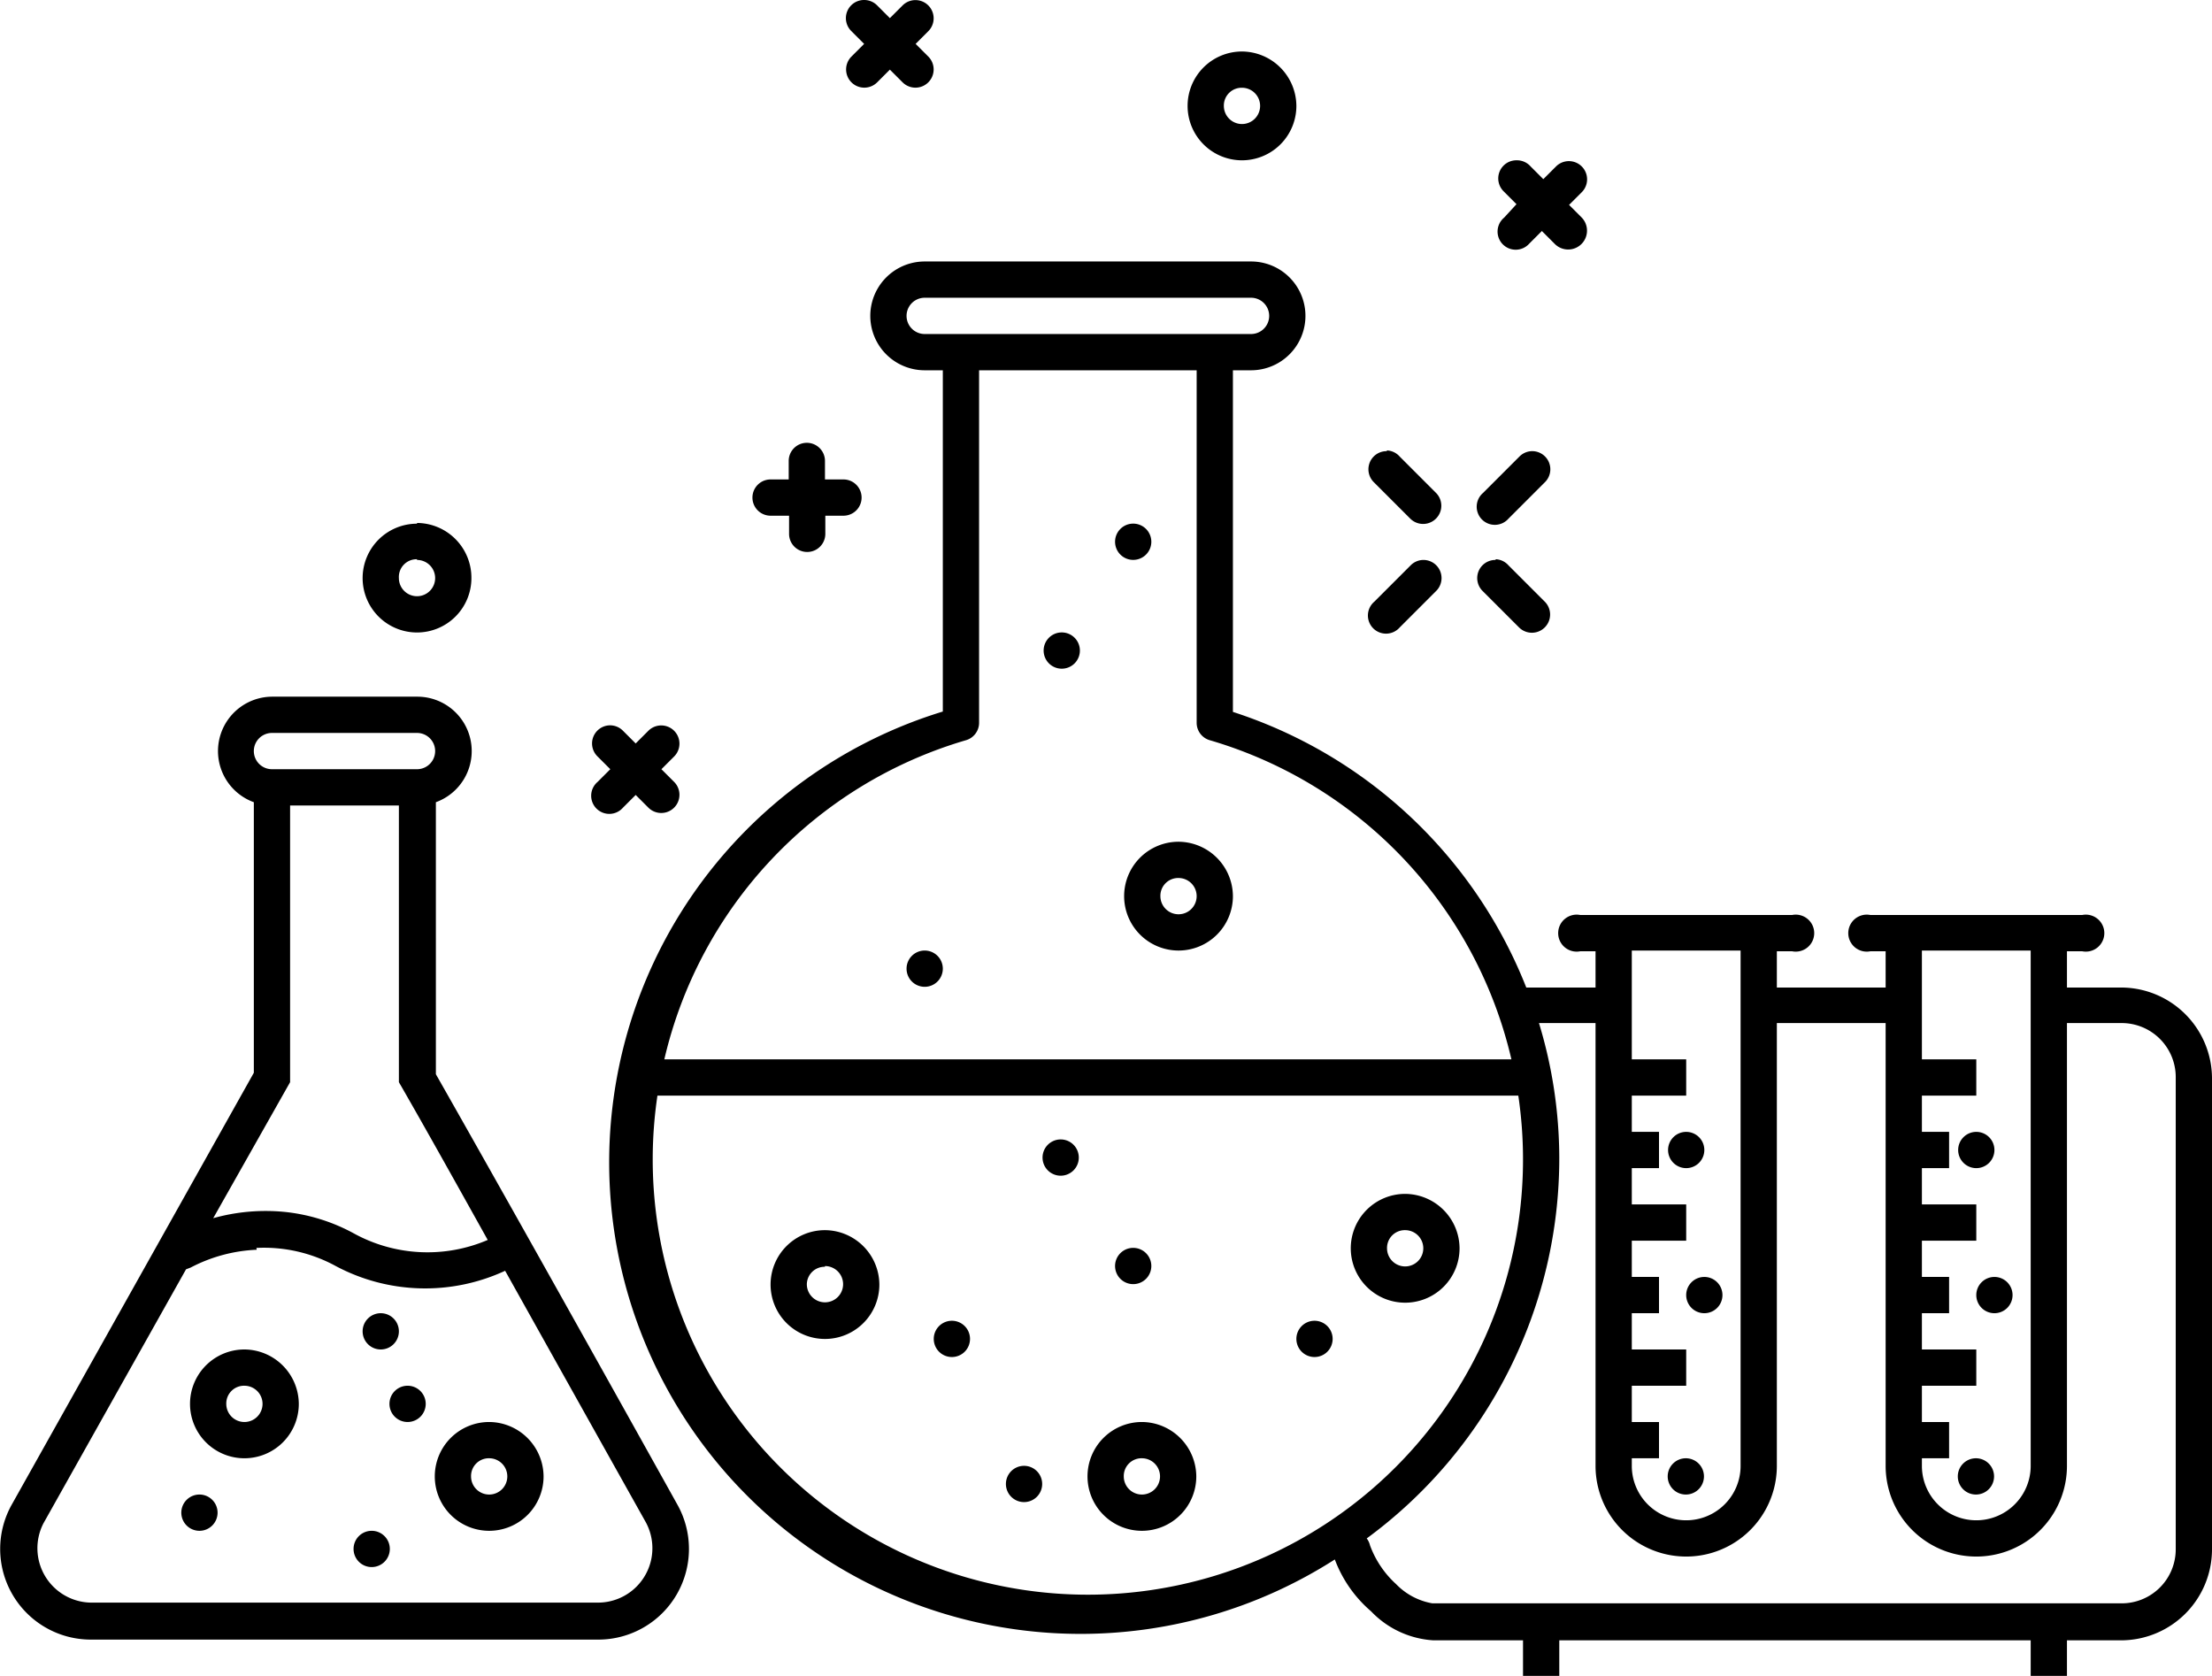 <svg xmlns="http://www.w3.org/2000/svg" viewBox="0 0 61 46.21"><title>Asset 1</title><g id="Layer_2" data-name="Layer 2"><g id="Layer_1-2" data-name="Layer 1"><path d="M23.83,0a.5.5,0,0,0-.35.86l.35.35-.35.35a.5.5,0,1,0,.71.71l.35-.35.35.35a.5.5,0,0,0,.71-.71l-.35-.35L25.6.86a.5.5,0,1,0-.71-.71L24.54.5,24.19.15A.5.5,0,0,0,23.83,0ZM34.25,1.42a1.5,1.5,0,1,0,1.5,1.5A1.51,1.51,0,0,0,34.25,1.42Zm0,1a.5.5,0,1,1-.5.5A.49.49,0,0,1,34.25,2.42Zm7.57,2a.5.5,0,0,0-.35.86l.35.35L41.48,6a.5.5,0,1,0,.69.72l0,0,.35-.35.35.35A.5.5,0,1,0,43.62,6l0,0-.35-.35.35-.35a.5.5,0,1,0-.71-.71l-.35.35-.35-.35A.5.5,0,0,0,41.83,4.42ZM25.5,7.21a1.5,1.5,0,0,0,0,3H26v9.41A13,13,0,1,0,36.81,43a3.5,3.5,0,0,0,1,1.43,2.59,2.59,0,0,0,1.72.8H42v1h1v-1H56v1h1v-1h1.5a2.51,2.51,0,0,0,2.5-2.5v-13a2.51,2.51,0,0,0-2.5-2.5H57v-1h.42a.51.51,0,1,0,0-1H51.58a.51.51,0,1,0,0,1H52v1H49v-1h.42a.51.51,0,1,0,0-1H43.58a.51.51,0,1,0,0,1H44v1H42.09A13,13,0,0,0,34,19.63V10.21h.5a1.5,1.5,0,0,0,0-3Zm0,1h9a.5.5,0,0,1,0,1h-9a.5.5,0,0,1,0-1Zm1.5,2h6v9.72a.5.5,0,0,0,.36.48,12,12,0,0,1,8.32,8.8H18.32a12,12,0,0,1,8.32-8.8.5.5,0,0,0,.36-.48Zm-4.76,2a.5.5,0,0,0-.49.51h0v.5h-.5a.5.5,0,1,0,0,1h.51v.5a.5.5,0,0,0,1,0s0,0,0,0v-.5h.5a.5.5,0,1,0,0-1h-.51v-.5a.5.5,0,0,0-.49-.51Zm16,.23a.5.5,0,0,0-.35.86l1,1a.5.5,0,0,0,.71-.71h0l-1-1A.5.5,0,0,0,38.25,12.42Zm4,0a.5.5,0,0,0-.34.15l-1,1a.5.5,0,1,0,.7.71h0l1-1a.5.5,0,0,0-.36-.86Zm-30.74,2a1.5,1.5,0,1,0,1.5,1.5A1.51,1.51,0,0,0,11.5,14.42Zm19.71,0a.5.5,0,1,0,.54.5.5.5,0,0,0-.54-.5Zm-19.71,1a.5.5,0,1,1-.5.5A.49.49,0,0,1,11.5,15.42Zm27.74,0a.5.5,0,0,0-.34.15l-1,1a.5.5,0,1,0,.7.71h0l1-1a.5.5,0,0,0-.36-.86Zm2,0a.5.5,0,0,0-.35.86l1,1a.5.5,0,0,0,.71-.71h0l-1-1A.5.5,0,0,0,41.25,15.42Zm-12,2a.5.5,0,1,0,.54.5.5.5,0,0,0-.54-.5ZM7.5,19.21A1.5,1.5,0,0,0,7,22.12v7.46L.48,41.21l-.14.25A2.5,2.5,0,0,0,2.5,45.21h14a2.5,2.5,0,0,0,2.17-3.74h0l0,0s-4-7.19-6.65-11.85V22.12a1.5,1.5,0,0,0-.5-2.91h-4Zm9.33.79a.5.5,0,0,0-.35.86l.35.35-.35.35a.5.5,0,1,0,.7.71h0l.35-.35.35.35a.5.5,0,0,0,.71-.71h0l-.35-.35.35-.35a.5.5,0,1,0-.71-.71l-.35.35-.35-.35A.5.5,0,0,0,16.83,20Zm-9.33.21h4a.5.5,0,1,1,0,1h-4a.5.5,0,0,1,0-1Zm.5,2h3v7.63l.07.12c.73,1.27,1.56,2.76,2.38,4.23A4.22,4.22,0,0,1,9.74,34a5.06,5.06,0,0,0-1.86-.58h0a5.36,5.36,0,0,0-2,.17L8,29.84V22.21Zm24.5,1a1.5,1.5,0,1,0,1.5,1.5A1.51,1.51,0,0,0,32.5,23.21Zm0,1a.5.5,0,1,1-.5.5A.49.49,0,0,1,32.5,24.21Zm-7,2a.5.5,0,1,0,.5.5A.5.5,0,0,0,25.5,26.21Zm19.5,0h3V40.42a1.5,1.5,0,0,1-3,0v-.21h.75v-1H45v-1h1.5v-1H45v-1h.75v-1H45v-1h1.5v-1H45v-1h.75v-1H45v-1h1.5v-1H45Zm8,0h3V40.42a1.5,1.5,0,0,1-3,0v-.21h.75v-1H53v-1h1.5v-1H53v-1h.75v-1H53v-1h1.5v-1H53v-1h.75v-1H53v-1h1.5v-1H53Zm-10.56,2H44V40.42a2.5,2.5,0,0,0,5,0V28.21h3V40.42a2.5,2.5,0,0,0,5,0V28.21h1.5a1.49,1.49,0,0,1,1.5,1.5v13a1.49,1.49,0,0,1-1.5,1.5h-19a1.82,1.82,0,0,1-1-.53,2.7,2.7,0,0,1-.72-1.07.5.5,0,0,0-.09-.19A13,13,0,0,0,43,31.92,12.82,12.82,0,0,0,42.44,28.21Zm-24.31,2H41.87a12,12,0,1,1-23.74,0Zm28.37,1a.5.5,0,1,0,.5.5A.5.5,0,0,0,46.5,31.21Zm8,0a.5.5,0,1,0,.5.5A.5.5,0,0,0,54.5,31.21Zm-25.29.21a.5.5,0,1,0,.54.5.5.5,0,0,0-.54-.5Zm9.54,1.5a1.5,1.5,0,1,0,1.5,1.5A1.51,1.51,0,0,0,38.75,32.92Zm-16,1a1.5,1.5,0,1,0,1.5,1.5A1.51,1.51,0,0,0,22.75,33.92Zm16,0a.5.5,0,1,1-.5.5A.49.49,0,0,1,38.75,33.92Zm-31.68.49a4.13,4.13,0,0,1,2.19.5,5.24,5.24,0,0,0,4.67.13c2,3.58,3.86,6.9,3.86,6.9h0a1.5,1.5,0,0,1-1.3,2.25H2.5A1.5,1.5,0,0,1,1.2,42l3.93-7,.13-.05a4.31,4.31,0,0,1,1.82-.49Zm24.14,0a.5.5,0,1,0,.54.5.5.5,0,0,0-.54-.5Zm-8.46.5a.5.5,0,1,1-.5.5A.49.49,0,0,1,22.75,34.93ZM47,35.21a.5.5,0,1,0,.5.5A.5.5,0,0,0,47,35.21Zm8,0a.5.5,0,1,0,.5.5A.5.5,0,0,0,55,35.21Zm-44.5,1a.5.5,0,1,0,.5.5A.5.5,0,0,0,10.5,36.21Zm15.71.21a.5.5,0,1,0,.54.5.5.5,0,0,0-.54-.5Zm10,0a.5.5,0,1,0,.54.5.5.5,0,0,0-.54-.5Zm-29.47.79a1.5,1.5,0,1,0,1.5,1.5A1.51,1.51,0,0,0,6.75,37.21Zm0,1a.5.5,0,1,1-.5.5A.49.49,0,0,1,6.75,38.21Zm4.5,0a.5.5,0,1,0,.5.5A.5.5,0,0,0,11.25,38.21Zm2.25,1a1.5,1.5,0,1,0,1.5,1.5A1.51,1.51,0,0,0,13.5,39.21Zm18,0a1.5,1.5,0,1,0,1.5,1.5A1.51,1.51,0,0,0,31.5,39.21Zm-18,1a.5.5,0,1,1-.5.5A.49.49,0,0,1,13.5,40.21Zm18,0a.5.5,0,1,1-.5.5A.49.49,0,0,1,31.5,40.21Zm15,0a.5.5,0,1,0,.5.5A.5.5,0,0,0,46.5,40.21Zm8,0a.5.5,0,1,0,.5.5A.5.5,0,0,0,54.5,40.21Zm-26.29.21a.5.5,0,1,0,.54.5.5.5,0,0,0-.54-.5ZM5.5,41.21a.5.5,0,1,0,.5.5A.5.5,0,0,0,5.5,41.21Zm4.75,1a.5.5,0,1,0,.5.5A.5.5,0,0,0,10.25,42.21Z"/></g></g></svg>